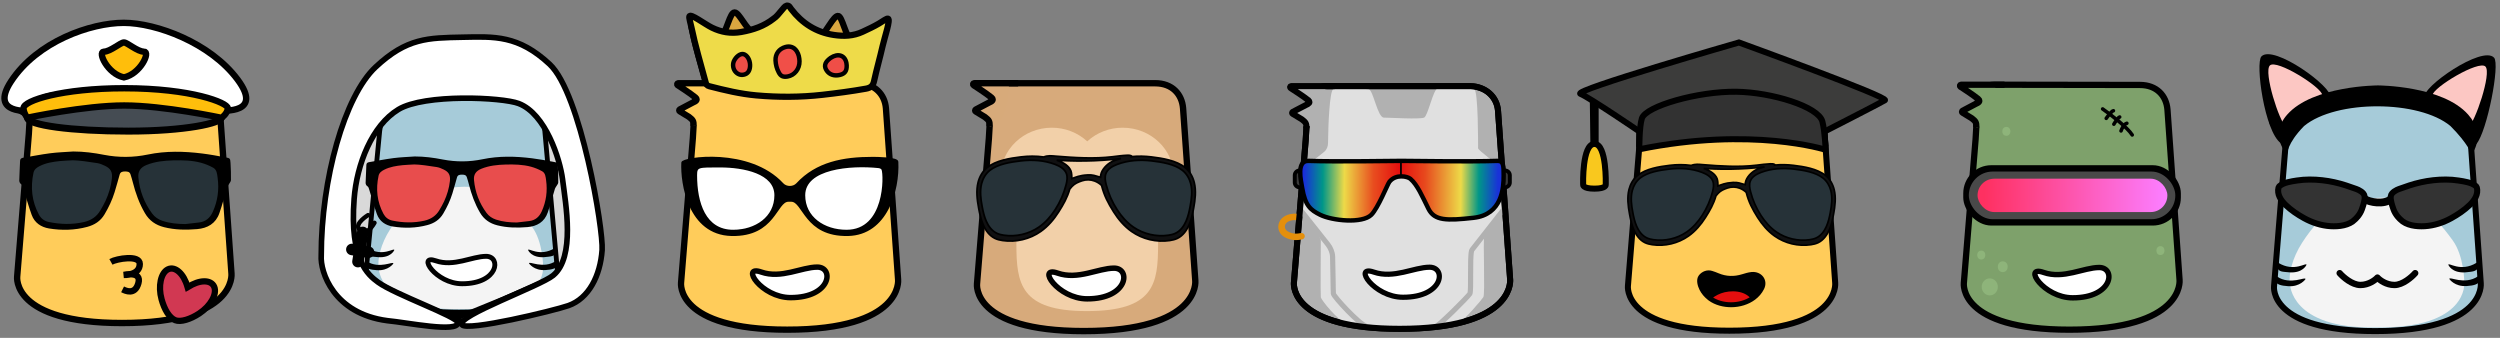 <svg width="555" height="75" viewBox="0 0 555 75" fill="none" xmlns="http://www.w3.org/2000/svg">
<rect x="0" y="0" width="555" height="75" fill="#808080" stroke="none"/>
<path d="M481.176 24.33L483.861 62.154C483.861 62.154 485.094 73.19 459.396 73.19C434.708 73.19 435.973 62.84 435.973 62.84L438.58 30.923L438.985 24.001C439.17 20.835 439.256 18.92 442.729 18.813H446.023L475.065 18.86C478.78 18.86 480.925 21.242 481.176 24.33Z" fill="#7EA16B" stroke="black" stroke-width="1.393" stroke-miterlimit="10"/>
<ellipse cx="441.729" cy="63.69" rx="1.79" ry="1.891" fill="#8EB47A"/>
<ellipse cx="444.612" cy="59.212" rx="1.094" ry="1.194" fill="#8EB47A"/>
<ellipse cx="439.84" cy="56.625" rx="0.895" ry="0.995" fill="#8EB47A"/>
<ellipse cx="445.408" cy="29.161" rx="0.895" ry="0.995" fill="#8EB47A"/>
<ellipse cx="479.617" cy="55.63" rx="0.895" ry="0.995" fill="#8EB47A"/>
<path d="M466.789 24.187C468.53 25.407 472.281 28.269 473.352 29.958" stroke="black" stroke-width="0.796" stroke-linecap="round"/>
<path d="M467.585 26.276C467.983 25.712 468.857 24.585 469.176 24.585" stroke="black" stroke-width="0.796" stroke-linecap="round"/>
<path d="M469.275 27.569C469.574 27.072 470.25 26.057 470.568 25.977" stroke="black" stroke-width="0.796" stroke-linecap="round"/>
<path d="M470.867 29.062C471.033 28.564 471.523 27.53 472.16 27.371" stroke="black" stroke-width="0.796" stroke-linecap="round"/>
<path d="M435.372 18.814H442.999C442.748 28.85 438.745 28.246 438.745 28.246C438.745 27.119 438.616 26.95 437.702 26.234L435.689 25.009C435.526 24.913 435.535 24.683 435.701 24.595L438.616 23.055L439.061 22.833C439.539 22.551 439.462 22.228 439.182 21.992C439.179 21.991 439.177 21.987 439.173 21.986C437.978 21.005 435.205 19.231 435.205 19.231C435.037 19.082 435.145 18.814 435.372 18.814Z" fill="#7EA16B"/>
<path d="M445.004 18.814H440.188H435.372C435.145 18.814 435.037 19.082 435.205 19.231C435.205 19.231 437.978 21.005 439.173 21.986C439.177 21.987 439.179 21.991 439.182 21.992C439.462 22.228 439.539 22.551 439.061 22.833L438.616 23.055L435.701 24.595C435.535 24.683 435.526 24.913 435.689 25.009L437.702 26.234C438.616 26.95 438.745 27.119 438.745 28.246" stroke="black" stroke-width="1.393" stroke-miterlimit="10"/>
<rect x="435.842" y="36.674" width="48.312" height="13.4" rx="6.24" fill="black"/>
<rect x="437.076" y="38.084" width="45.844" height="10.579" rx="5.29" fill="#494949"/>
<rect x="439.016" y="39.671" width="42.141" height="7.405" rx="3.703" fill="url(#paint0_linear_1103_1429)"/>
<path d="M466.029 59.385C462.563 59.385 458.1 62.028 453.655 60.474C448.945 58.828 453.655 66.117 460.142 66.117C469.152 66.117 469.753 59.385 466.029 59.385Z" fill="white" stroke="black" stroke-width="1.202"/>
<path d="M404.833 26.469L407.413 62.812C407.413 62.812 408.598 73.415 383.907 73.415C360.185 73.415 361.4 63.471 361.4 63.471L363.906 32.804L364.294 26.153C364.497 22.68 364.497 21.213 368.237 21.174C369.733 21.158 369.906 21.174 370.999 21.174L398.961 21.213C402.416 21.213 404.592 23.503 404.833 26.469Z" fill="#FFCC5A" stroke="black" stroke-width="1.338" stroke-miterlimit="10"/>
<path d="M360.825 21.169H368.152C367.911 30.812 364.065 30.232 364.065 30.232C364.065 29.149 363.941 28.986 363.063 28.299L361.128 27.122C360.972 27.029 360.981 26.808 361.14 26.723L363.941 25.244L364.369 25.031C364.828 24.76 364.754 24.449 364.485 24.223C364.482 24.222 364.48 24.218 364.477 24.217C363.328 23.274 360.663 21.57 360.663 21.57C360.502 21.427 360.606 21.169 360.825 21.169Z" fill="#FFCC5A"/>
<path d="M370.079 21.169H360.825C360.606 21.169 360.502 21.427 360.663 21.57C360.663 21.57 363.328 23.274 364.477 24.217C364.48 24.218 364.482 24.222 364.485 24.223C364.754 24.449 364.828 24.76 364.369 25.031L363.941 25.244L361.14 26.723C360.981 26.808 360.972 27.029 361.128 27.122L363.063 28.299C363.941 28.986 364.065 29.149 364.065 30.232" stroke="black" stroke-width="1.338" stroke-miterlimit="10"/>
<path d="M391.169 63.947C390.731 64.837 390.082 65.56 389.326 66.131C386.546 68.203 382.24 68.189 379.642 66.325C379.566 66.27 379.491 66.214 379.415 66.144C378.72 65.588 378.146 64.92 377.753 64.141C377.361 63.376 376.998 62.124 377.557 61.415C378.131 60.706 379.068 60.33 379.959 60.622C380.412 60.761 380.896 60.942 381.349 61.137C383.117 61.874 384.96 61.957 386.894 61.359C387.528 61.164 388.193 60.956 388.873 60.886C390.746 60.706 391.985 62.319 391.169 63.947Z" fill="black" stroke="black" stroke-width="0.997"/>
<path d="M385.755 64.451C386.976 64.63 388.113 65.13 388.898 66.067C386.219 67.883 382.233 67.815 379.817 66.083C379.815 66.081 379.813 66.08 379.81 66.078C379.869 66.019 379.944 65.956 380.029 65.893C380.123 65.822 380.222 65.756 380.31 65.698C380.327 65.687 380.343 65.676 380.359 65.665C380.421 65.625 380.481 65.585 380.523 65.555C380.968 65.265 381.459 65.026 381.966 64.839C383.04 64.445 384.432 64.257 385.755 64.451Z" fill="#E50E0E" stroke="black" stroke-width="0.598"/>
<path d="M387.846 41.901C388.103 43.054 388.779 44.06 389.304 45.118C389.684 45.884 389.988 46.685 390.402 47.432C390.8 48.148 391.295 48.806 391.823 49.433C393.696 51.656 396.176 53.587 399.067 53.892C399.807 53.969 400.555 53.939 401.297 53.872C401.918 53.817 402.545 53.735 403.127 53.512C404.366 53.037 405.296 51.955 405.866 50.756C406.437 49.558 406.69 48.237 406.932 46.932C407.181 45.583 407.421 44.193 407.138 42.851C407.03 42.34 406.848 41.847 406.627 41.374C406.28 40.633 405.833 39.934 405.252 39.358C403.853 37.973 401.828 37.438 399.876 37.183C397.747 36.905 395.583 36.896 393.451 37.154C390.902 37.464 387.102 38.564 387.846 41.901Z" fill="#263238"/>
<path d="M369.124 37.731C367.191 37.731 364.418 38.407 364.051 39.353C363.199 40.045 362.081 39.353 361.64 44.53C362.081 46.713 361.64 45.777 362.263 47.524C362.081 47.836 362.837 48.646 362.263 48.709C362.764 49.785 363.084 50.671 363.585 51.747C363.716 52.027 363.849 52.311 364.051 52.544C364.454 53.01 365.074 53.213 365.662 53.396C366.534 53.668 367.418 53.941 368.331 53.971C369.12 53.997 369.904 53.84 370.672 53.654C371.473 53.461 372.272 53.235 373.019 52.885C374.627 52.131 375.918 50.84 377.074 49.492C378.209 48.168 379.26 46.748 379.956 45.15C380.653 43.552 380.979 41.754 380.634 40.045C380.56 39.68 380.45 39.308 380.213 39.022C379.934 38.684 379.513 38.502 379.109 38.333C378.048 37.889 376.976 37.455 375.859 37.169C375.144 36.986 373.18 36.445 372.582 37.003C373.362 37.581 368.966 36.727 369.124 37.731Z" fill="#263238"/>
<path d="M407.181 42.07C406.886 40.883 406.24 39.738 405.285 38.96C403.434 37.451 400.467 36.991 398.171 36.711C396.805 36.545 395.417 36.509 394.048 36.644C394.062 36.624 394.074 36.603 394.079 36.578C393.797 36.358 393.409 36.349 393.052 36.363C392.01 36.403 390.976 36.555 389.941 36.678C386.076 37.138 381.97 36.882 378.091 36.561C377.099 36.479 376.381 36.367 375.452 36.726C373.863 36.5 372.237 36.517 370.643 36.711C368.346 36.991 365.38 37.452 363.528 38.96C362.573 39.738 361.928 40.883 361.633 42.07C361.191 43.851 361.427 45.726 361.759 47.53C361.974 48.699 362.231 49.867 362.692 50.962C363.198 52.164 364.001 53.307 365.177 53.871C365.678 54.111 366.226 54.237 366.775 54.32C369.578 54.742 372.534 54.04 374.848 52.404C376.374 51.325 377.609 49.872 378.609 48.293C379.627 46.684 380.416 45.305 380.947 43.477C381.102 43.282 381.263 43.093 381.433 42.912C382.016 42.293 382.712 42.011 383.515 41.735C384.382 41.437 385.354 41.455 386.209 41.784C386.731 41.985 387.269 42.31 387.662 42.708C387.64 42.623 387.682 42.795 387.662 42.708C388.183 44.814 389.046 46.461 390.207 48.293C391.207 49.872 392.441 51.325 393.967 52.404C396.281 54.04 399.237 54.742 402.04 54.32C402.589 54.237 403.137 54.111 403.638 53.871C404.814 53.307 405.616 52.164 406.123 50.962C406.584 49.867 406.841 48.699 407.056 47.53C407.386 45.726 407.623 43.851 407.181 42.07ZM377.867 47.849C376.954 49.255 375.827 50.548 374.434 51.508C372.321 52.965 369.622 53.59 367.063 53.214C366.562 53.141 366.061 53.029 365.604 52.815C364.531 52.313 363.797 51.295 363.335 50.225C362.914 49.251 362.68 48.21 362.484 47.17C362.181 45.564 361.964 43.895 362.369 42.31C362.638 41.252 363.227 40.233 364.1 39.54C365.79 38.197 368.498 37.787 370.596 37.538C373.039 37.249 375.565 37.401 377.875 38.278C378.849 38.648 379.844 39.215 380.227 40.163C380.531 40.913 380.39 41.76 380.191 42.544C379.715 44.419 378.927 46.218 377.867 47.849ZM387.621 40.033C387.499 40.343 387.443 40.667 387.432 40.998C386.209 40.663 385.864 40.448 384.692 40.511C382.972 40.605 382.223 40.998 381.382 41.282C381.397 40.854 381.35 40.058 381.193 39.659C380.773 38.594 379.683 37.958 378.617 37.542C378.479 37.489 378.341 37.438 378.202 37.389C378.393 37.403 378.584 37.416 378.776 37.428C380.002 37.502 381.23 37.544 382.458 37.556C384.888 37.578 387.32 37.479 389.74 37.257C390.412 37.196 391.083 37.125 391.753 37.044C391.227 37.179 390.708 37.344 390.198 37.542C389.131 37.958 388.041 38.969 387.621 40.033ZM406.329 47.17C406.133 48.21 405.899 49.251 405.478 50.225C405.015 51.295 404.282 52.312 403.209 52.814C402.751 53.028 402.251 53.14 401.75 53.214C399.191 53.589 396.492 52.965 394.379 51.508C392.986 50.547 391.859 49.255 390.946 47.849C389.886 46.217 389.098 44.419 388.622 42.544C388.423 41.761 388.282 40.913 388.586 40.163C388.969 39.215 389.964 38.648 390.938 38.278C393.247 37.401 395.774 37.248 398.218 37.538C400.315 37.788 403.023 38.198 404.714 39.54C405.586 40.233 406.176 41.252 406.445 42.309C406.848 43.894 406.632 45.563 406.329 47.17Z" fill="#101011"/>
<path d="M387.662 42.708C387.269 42.31 386.731 41.985 386.209 41.784C385.354 41.455 384.382 41.437 383.515 41.735C382.712 42.011 382.016 42.293 381.433 42.912C381.263 43.093 381.102 43.282 380.947 43.477C380.416 45.305 379.627 46.684 378.609 48.293C377.609 49.872 376.374 51.325 374.848 52.404C372.534 54.04 369.578 54.742 366.775 54.32C366.226 54.237 365.678 54.111 365.177 53.871C364.001 53.307 363.198 52.164 362.692 50.962C362.231 49.867 361.974 48.699 361.759 47.53C361.427 45.726 361.191 43.851 361.633 42.07C361.928 40.883 362.573 39.738 363.528 38.96C365.38 37.452 368.346 36.991 370.643 36.711C372.237 36.517 373.863 36.5 375.452 36.726C376.381 36.367 377.099 36.479 378.091 36.561C381.97 36.882 386.076 37.138 389.941 36.678C390.976 36.555 392.01 36.403 393.052 36.363C393.409 36.349 393.797 36.358 394.079 36.578C394.074 36.603 394.062 36.624 394.048 36.644C395.417 36.509 396.805 36.545 398.171 36.711C400.467 36.991 403.434 37.451 405.285 38.96C406.24 39.738 406.886 40.883 407.181 42.07C407.623 43.851 407.386 45.726 407.056 47.53C406.841 48.699 406.584 49.867 406.123 50.962C405.616 52.164 404.814 53.307 403.638 53.871C403.137 54.111 402.589 54.237 402.04 54.32C399.237 54.742 396.281 54.04 393.967 52.404C392.441 51.325 391.207 49.872 390.207 48.293C389.046 46.461 388.183 44.814 387.662 42.708ZM387.662 42.708C387.682 42.795 387.64 42.623 387.662 42.708ZM377.867 47.849C376.954 49.255 375.827 50.548 374.434 51.508C372.321 52.965 369.622 53.59 367.063 53.214C366.562 53.141 366.061 53.029 365.604 52.815C364.531 52.313 363.797 51.295 363.335 50.225C362.914 49.251 362.68 48.21 362.484 47.17C362.181 45.564 361.964 43.895 362.369 42.31C362.638 41.252 363.227 40.233 364.1 39.54C365.79 38.197 368.498 37.787 370.596 37.538C373.039 37.249 375.565 37.401 377.875 38.278C378.849 38.648 379.844 39.215 380.227 40.163C380.531 40.913 380.39 41.76 380.191 42.544C379.715 44.419 378.927 46.218 377.867 47.849ZM387.621 40.033C387.499 40.343 387.443 40.667 387.432 40.998C386.209 40.663 385.864 40.448 384.692 40.511C382.972 40.605 382.223 40.998 381.382 41.282C381.397 40.854 381.35 40.058 381.193 39.659C380.773 38.594 379.683 37.958 378.617 37.542C378.479 37.489 378.341 37.438 378.202 37.389C378.393 37.403 378.584 37.416 378.776 37.428C380.002 37.502 381.23 37.544 382.458 37.556C384.888 37.578 387.32 37.479 389.74 37.257C390.412 37.196 391.083 37.125 391.753 37.044C391.227 37.179 390.708 37.344 390.198 37.542C389.131 37.958 388.041 38.969 387.621 40.033ZM406.329 47.17C406.133 48.21 405.899 49.251 405.478 50.225C405.015 51.295 404.282 52.312 403.209 52.814C402.751 53.028 402.251 53.14 401.75 53.214C399.191 53.589 396.492 52.965 394.379 51.508C392.986 50.547 391.859 49.255 390.946 47.849C389.886 46.217 389.098 44.419 388.622 42.544C388.423 41.761 388.282 40.913 388.586 40.163C388.969 39.215 389.964 38.648 390.938 38.278C393.247 37.401 395.774 37.248 398.218 37.538C400.315 37.788 403.023 38.198 404.714 39.54C405.586 40.233 406.176 41.252 406.445 42.309C406.848 43.894 406.632 45.563 406.329 47.17Z" stroke="black" stroke-width="0.379"/>
<path d="M353.219 21.7L354.613 22.469V34.978H353.389L353.219 21.7Z" fill="black" stroke="black" stroke-width="0.574"/>
<path d="M353.967 31.953C351.198 31.953 351.454 40.981 351.454 40.981C351.454 40.981 351.262 41.88 353.967 41.88C356.672 41.88 356.48 40.981 356.48 40.981C356.48 40.981 356.736 31.953 353.967 31.953Z" fill="#F9C81E" stroke="black" stroke-width="1.34"/>
<path d="M363.911 31.784V29.167C363.911 29.167 352.759 21.571 350.858 20.831C348.956 20.091 386.043 9.43 386.043 9.43C386.043 9.43 419.56 21.592 418.443 22.257C417.326 22.922 405.006 29.224 405.006 29.224L405.179 31.814C404.84 31.814 388.091 26.727 363.911 31.784Z" fill="#3C3C3B" stroke="black" stroke-width="1.34"/>
<path d="M363.922 33.144C363.922 33.144 363.902 28.159 364.498 26.285C365.363 23.569 376.952 20.238 385.489 20.366C393.326 20.484 403.698 23.665 404.563 26.963C405.14 29.162 405.293 33.252 405.293 33.252C405.293 33.252 388.999 28.031 363.922 33.144Z" fill="#323232" stroke="black" stroke-width="1.34"/>
<path d="M548.161 26.662L550.736 62.921C550.736 62.921 551.917 73.5 527.285 73.5C503.62 73.5 504.832 63.579 504.832 63.579L507.332 32.982L507.719 26.346C507.866 23.366 508.792 21.813 511.025 21.373L514.182 21.373L542.304 21.418C546.101 21.418 547.921 23.702 548.161 26.662Z" fill="#A6CBD9" stroke="black" stroke-width="1.334" stroke-miterlimit="10"/>
<path d="M544.478 53.331C547.068 56.894 547.07 62.676 547.07 62.676C547.07 62.676 548.181 73.06 527.182 72.682C508.471 72.965 508.378 63.054 508.378 63.054C508.008 60.977 508.849 57.337 511.063 53.898C515.722 46.658 520.381 44.086 528.465 43.892C535.993 43.711 539.934 47.079 544.478 53.331Z" fill="#F4F4F4"/>
<path d="M505.463 59.242C505.463 59.242 505.277 58.803 505.748 58.318C509.36 60.559 512.109 58.101 512.036 58.803C512.036 58.803 511.279 60.665 508.247 60.464C506.643 60.288 505.929 60.448 505.463 59.242Z" fill="black"/>
<path d="M550.296 59.129C550.296 59.129 550.976 58.319 549.825 58.318C546.213 60.559 543.464 58.101 543.537 58.803C543.537 58.803 544.294 60.665 547.327 60.464C548.931 60.288 549.83 60.334 550.296 59.129Z" fill="black"/>
<path d="M504.991 62.353C504.991 62.353 504.992 61.972 505.463 61.374C508.525 63.439 511.891 61.269 511.818 61.971C511.818 61.971 510.659 63.713 507.968 63.535C506.298 63.424 505.463 63.153 504.991 62.353Z" fill="black"/>
<path d="M550.582 62.322C550.582 62.322 550.582 61.614 550.11 61.343C547.048 63.408 543.682 61.237 543.755 61.94C543.755 61.94 544.914 63.682 547.605 63.503C549.275 63.392 550.11 63.122 550.582 62.322Z" fill="black"/>
<path d="M504.261 21.373H511.572C511.332 30.995 507.494 30.415 507.494 30.415C507.494 29.335 507.37 29.173 506.494 28.487L504.564 27.313C504.409 27.22 504.417 27 504.576 26.915L507.37 25.439L507.798 25.227C508.255 24.956 508.181 24.646 507.913 24.421C507.91 24.419 507.908 24.416 507.905 24.414C506.759 23.474 504.1 21.774 504.1 21.774C503.94 21.631 504.043 21.373 504.261 21.373Z" fill="#A6CBD9"/>
<path d="M513.495 21.373H508.878H504.261C504.043 21.373 503.94 21.631 504.1 21.774C504.1 21.774 506.759 23.474 507.905 24.414C507.908 24.416 507.91 24.419 507.913 24.421C508.181 24.646 508.255 24.956 507.798 25.227L507.37 25.439L504.576 26.915C504.417 27 504.409 27.22 504.564 27.313L506.494 28.487C507.37 29.173 507.494 29.335 507.494 30.415" stroke="black" stroke-width="1.335" stroke-miterlimit="10"/>
<path d="M507.425 45.515C506.316 44.445 505.457 43.109 505.834 41.623C505.86 41.511 505.997 41.357 506.063 41.294C507.057 40.483 508.646 40.278 509.92 40.075C511.746 39.786 513.676 39.808 515.514 40.012C517.313 40.208 519.115 40.614 520.82 41.171C521.591 41.423 523.122 41.967 523.122 41.967C523.588 42.13 524.86 42.713 524.934 43.577C524.959 43.865 524.984 43.985 524.934 44.269C524.87 44.639 524.838 45.048 524.353 46.431C523.868 47.815 522.806 48.715 522.806 48.715C521.538 50.046 519.241 50.328 517.397 50.214C515.313 50.085 513.293 49.416 511.519 48.438C510.056 47.632 508.597 46.647 507.425 45.515Z" fill="#333333" stroke="black" stroke-width="1.345"/>
<path d="M548.266 45.515C549.375 44.445 550.234 43.109 549.857 41.623C549.831 41.511 549.694 41.357 549.628 41.294C548.634 40.483 547.045 40.278 545.771 40.075C543.945 39.786 542.015 39.808 540.177 40.012C538.378 40.208 536.576 40.614 534.871 41.171C534.099 41.423 532.569 41.967 532.569 41.967C532.103 42.13 530.831 42.713 530.756 43.577C530.732 43.865 530.707 43.985 530.756 44.269C530.821 44.639 530.853 45.048 531.338 46.431C531.823 47.815 532.884 48.715 532.884 48.715C534.153 50.046 536.449 50.328 538.294 50.214C540.378 50.085 542.398 49.416 544.172 48.438C545.635 47.632 547.093 46.647 548.266 45.515Z" fill="#333333" stroke="black" stroke-width="1.345"/>
<path d="M524.964 44.183C526.021 44.92 529.288 45.49 530.825 44.183" stroke="black" stroke-width="1.73" stroke-linejoin="round"/>
<g clip-path="url(#clip0_1103_1429)">
<path d="M502.035 12.525C500.645 13.972 502.702 29.211 506.376 31.822C508.232 33.14 509.231 29.284 511.481 27.082C513.733 24.88 516.962 23.011 517.36 21.692C518.05 19.399 504.693 9.757 502.035 12.525Z" fill="black"/>
<path d="M503.915 14.527C502.454 15.958 506.028 27.1 507.468 28.078C508.907 29.056 510.143 25.773 511.655 24.788C513.938 23.302 515.653 22.855 515.551 21.113C515.45 19.372 505.397 13.074 503.915 14.527Z" fill="#FCC7C3"/>
<path d="M553.685 12.804C555.048 14.277 552.13 29.181 549.776 31.937C547.895 33.22 546.171 29.424 543.962 27.18C541.754 24.936 538.56 23.006 538.188 21.679C537.541 19.374 551.079 9.988 553.685 12.804Z" fill="black"/>
<path d="M551.767 14.771C553.2 16.23 549.415 27.301 547.956 28.252C546.498 29.203 545.324 25.897 543.832 24.884C541.578 23.355 539.872 22.874 540.007 21.135C540.142 19.396 550.314 13.291 551.767 14.771Z" fill="#FCC7C3"/>
<path d="M547.939 25.449C542.242 18.978 527.904 18.962 527.904 18.962C527.904 18.962 513.451 18.978 507.752 25.449C503.596 30.17 507.752 34.256 507.752 34.256C507.752 34.256 507.624 31.937 511.509 27.974C518.633 22.098 537.06 22.193 543.994 27.974C547.938 31.915 548.702 34.256 548.702 34.256C548.702 34.256 552.096 30.171 547.939 25.449Z" fill="black"/>
</g>
<path d="M519.407 60.64C520.174 61.515 522.168 63.266 524.009 63.266C525.849 63.266 527.296 62.172 527.789 61.625C528.282 62.172 529.728 63.266 531.568 63.266C533.409 63.266 535.403 61.515 536.17 60.64" stroke="black" stroke-width="1.414" stroke-linecap="round" stroke-linejoin="round"/>
<path d="M121.603 25.211L124.031 59.408C124.031 59.408 125.145 69.385 101.914 69.385C79.595 69.385 80.738 60.028 80.738 60.028L83.096 31.172L83.461 24.914C83.6 22.104 84.472 20.638 86.579 20.224L89.557 20.224L116.079 20.266C119.66 20.266 121.377 22.42 121.603 25.211Z" fill="#A6CBD9" stroke="black" stroke-width="1.258" stroke-miterlimit="10"/>
<path d="M118.129 50.363C120.571 53.723 120.573 59.177 120.573 59.177C120.573 59.177 121.621 68.97 101.816 68.614C84.17 68.881 84.083 59.533 84.083 59.533C83.734 57.574 84.526 54.142 86.614 50.898C91.009 44.07 95.403 41.644 103.026 41.461C110.127 41.291 113.843 44.467 118.129 50.363Z" fill="#F4F4F4"/>
<path d="M81.332 55.938C81.332 55.938 81.157 55.525 81.601 55.067C85.007 57.18 87.6 54.862 87.531 55.525C87.531 55.525 86.818 57.28 83.957 57.09C82.444 56.925 81.772 57.075 81.332 55.938Z" fill="black"/>
<path d="M123.616 55.831C123.616 55.831 124.258 55.068 123.172 55.067C119.766 57.18 117.173 54.862 117.242 55.525C117.242 55.525 117.956 57.28 120.816 57.09C122.329 56.925 123.177 56.968 123.616 55.831Z" fill="black"/>
<path d="M80.886 58.872C80.886 58.872 80.887 58.513 81.331 57.949C84.219 59.897 87.394 57.849 87.325 58.512C87.325 58.512 86.231 60.155 83.694 59.986C82.118 59.882 81.331 59.627 80.886 58.872Z" fill="black"/>
<path d="M123.886 58.843C123.886 58.843 123.886 58.176 123.441 57.919C120.553 59.867 117.378 57.82 117.447 58.483C117.447 58.483 118.541 60.125 121.078 59.957C122.654 59.852 123.441 59.597 123.886 58.843Z" fill="black"/>
<path d="M80.197 20.224H87.092C86.865 29.298 83.247 28.751 83.247 28.751C83.247 27.732 83.13 27.579 82.303 26.932L80.483 25.825C80.336 25.738 80.344 25.53 80.494 25.45L83.13 24.058L83.533 23.858C83.964 23.602 83.894 23.31 83.642 23.098C83.638 23.096 83.637 23.093 83.634 23.091C82.553 22.204 80.046 20.601 80.046 20.601C79.894 20.467 79.992 20.224 80.197 20.224Z" fill="#A6CBD9"/>
<path d="M88.905 20.224H84.551H80.197C79.992 20.224 79.894 20.467 80.046 20.601C80.046 20.601 82.553 22.204 83.634 23.091C83.637 23.093 83.638 23.096 83.642 23.098C83.894 23.31 83.964 23.602 83.533 23.858L83.13 24.058L80.494 25.45C80.344 25.53 80.336 25.738 80.483 25.825L82.303 26.932C83.13 27.579 83.247 27.732 83.247 28.751" stroke="black" stroke-width="1.259" stroke-miterlimit="10"/>
<path d="M120.798 27.475L116.349 22.131C131.655 28.743 128.278 32.057 128.278 55.327L124.611 66.787L101.999 71.579V70.345L101.825 71.579L90.098 67.316L80.966 63.349L75.989 55.327C77.402 37.698 73.497 21.442 96.012 21.127C93.229 21.862 88.032 23.999 86.432 24.422C84.832 24.845 84.779 26.185 84.299 29.006L81.255 60.473C81.315 59.856 81.732 61.252 82.01 61.675C82.358 62.204 86.308 64.078 90.098 65.994C93.998 67.965 100.463 70.375 101.999 70.345L111.478 66.467L123.841 61.146L120.798 27.475Z" fill="#D9D9D9"/>
<path d="M100.187 21.127H96.012M96.012 21.127C73.497 21.442 77.402 37.698 75.989 55.327L80.966 63.349L90.098 67.316L101.825 71.579L101.999 70.345M96.012 21.127C93.229 21.862 88.032 23.999 86.432 24.422C84.832 24.845 84.779 26.185 84.299 29.006L81.255 60.473C81.315 59.856 81.732 61.252 82.01 61.675C82.358 62.204 86.308 64.078 90.098 65.994C93.998 67.965 100.463 70.375 101.999 70.345M101.999 70.345L111.478 66.467L123.841 61.146L120.798 27.475L116.349 22.131C131.655 28.743 128.278 32.057 128.278 55.327L124.611 66.787L101.999 71.579V70.345Z" stroke="black" stroke-width="1.069"/>
<path d="M102.709 8.26C109.738 8.116 115.073 7.776 122.015 14.254C128.957 20.731 133.984 51.08 133.668 55.505C133.26 61.234 130.712 66.251 126.189 67.845C122.989 68.973 103.532 73.664 102.534 72.076C101.315 70.137 119.882 63.531 122.797 61.146C127.754 57.091 125.581 45.279 124.886 39.814C124.318 35.357 121.146 25.27 115.145 22.979C111.506 21.589 94.273 20.775 88.446 24.301C82.591 27.844 79.202 36.491 78.618 44.134C77.574 57.797 81.748 61.035 83.923 62.645C87.576 65.348 101.664 70.313 101.664 71.635C101.664 73.931 90.418 71.605 86.011 71.193C74.044 69.642 71.067 60.353 71.313 56.739C71.313 39.814 76.459 21.348 83.401 14.87C90.337 8.393 95.007 8.417 102.709 8.26Z" fill="white" stroke="black" stroke-width="1.248"/>
<path d="M86.063 36.429L82.954 38.973V40.668L83.52 45.473L85.121 48.864L88.418 49.712H94.07L97.65 47.828L99.911 43.118L100.476 38.407L99.063 36.429L94.541 35.581H89.643L86.063 36.429Z" fill="#E84D4D" stroke="black" stroke-width="0.18"/>
<path d="M119.128 36.524L122.237 39.067V40.763L121.671 45.567L120.07 48.958L116.773 49.806H111.121L107.541 47.922L105.28 43.212L104.715 38.502L106.128 36.524L110.65 35.676H115.548L119.128 36.524Z" fill="#E84D4D" stroke="black" stroke-width="0.18"/>
<path d="M122.823 35.917C121.264 35.626 119.696 35.334 118.12 35.14C114.447 34.681 110.774 34.592 107.119 35.352C104.195 35.961 101.262 35.979 98.321 35.414C96.26 35.007 94.181 34.734 92.076 34.734C90.509 34.849 88.932 34.893 87.373 35.096C85.541 35.334 83.727 35.696 81.904 36.005C81.552 36.067 81.349 36.244 81.332 36.624C81.279 37.948 81.2 39.273 81.164 40.607C81.164 40.836 81.296 41.172 81.481 41.278C81.834 41.499 81.886 41.808 81.983 42.143C82.529 43.945 83.031 45.773 83.674 47.539C84.256 49.147 85.577 50.021 87.189 50.286C89.76 50.701 92.341 50.648 94.877 49.968C96.366 49.571 97.572 48.811 98.391 47.433C99.237 46.011 99.941 44.528 100.426 42.956C100.796 41.772 101.113 40.571 101.456 39.379C101.606 38.849 102.029 38.779 102.487 38.77C102.971 38.77 103.455 38.779 103.64 39.361C103.808 39.891 103.975 40.43 104.107 40.969C104.662 43.15 105.411 45.243 106.556 47.195C107.445 48.723 108.731 49.597 110.404 50.021C112.606 50.577 114.834 50.604 117.071 50.418C119.212 50.242 120.867 49.288 121.598 47.177C122.197 45.446 122.664 43.662 123.193 41.914C123.245 41.728 123.386 41.569 123.483 41.393C123.642 41.101 123.924 40.81 123.932 40.518C123.95 39.361 123.915 38.204 123.844 37.056C123.783 36.12 123.747 36.085 122.823 35.917ZM99.88 40.183C99.712 41.764 99.254 43.265 98.594 44.704C98.286 45.367 97.916 46.003 97.546 46.639C96.797 47.919 95.67 48.652 94.225 48.988C91.847 49.526 89.478 49.465 87.109 48.97C86.22 48.785 85.559 48.272 85.128 47.469C83.692 44.793 83.41 41.958 84.044 39.017C84.194 38.337 84.714 37.975 85.286 37.683C86.572 37.03 87.972 36.818 89.382 36.668C90.253 36.579 91.125 36.562 91.997 36.509C91.988 36.544 92.006 36.473 91.997 36.509C93.128 36.509 95.335 36.827 96.982 37.092C97.502 37.18 98.021 37.41 98.506 37.639C99.659 38.196 100.012 38.902 99.88 40.183ZM120.269 46.912C119.714 48.14 118.842 48.917 117.477 49.076C116.561 49.182 115.636 49.288 114.72 49.394C113.152 49.385 111.611 49.244 110.114 48.749C109.259 48.467 108.546 47.99 108.009 47.266C106.406 45.093 105.472 42.647 105.226 39.962C105.111 38.717 105.693 37.94 106.864 37.463C108.608 36.756 110.44 36.579 112.289 36.526C114.174 36.482 116.067 36.518 117.891 37.012C118.736 37.242 119.573 37.586 120.339 38.01C121.088 38.425 121.132 39.273 121.237 40.041C121.563 42.426 121.255 44.713 120.269 46.912Z" fill="black"/>
<mask id="path-61-outside-1_1103_1429" maskUnits="userSpaceOnUse" x="75.968" y="49.6" width="8.387" height="10.916" fill="black">
<rect fill="white" x="75.968" y="49.6" width="8.387" height="10.916"/>
<path fill-rule="evenodd" clip-rule="evenodd" d="M78.955 58.003C78.909 58.285 79.101 58.551 79.383 58.597C79.665 58.643 79.931 58.452 79.977 58.169L80.288 56.26L81.744 56.498C82.026 56.545 82.292 56.353 82.338 56.071C82.384 55.789 82.193 55.523 81.911 55.477L80.455 55.239L81.037 51.675C81.083 51.393 80.891 51.127 80.609 51.081C80.327 51.035 80.061 51.226 80.015 51.508L79.434 55.072L78.193 54.868C77.911 54.822 77.645 55.014 77.599 55.296C77.553 55.578 77.744 55.844 78.026 55.89L79.267 56.093L78.955 58.003Z"/>
</mask>
<path fill-rule="evenodd" clip-rule="evenodd" d="M78.955 58.003C78.909 58.285 79.101 58.551 79.383 58.597C79.665 58.643 79.931 58.452 79.977 58.169L80.288 56.26L81.744 56.498C82.026 56.545 82.292 56.353 82.338 56.071C82.384 55.789 82.193 55.523 81.911 55.477L80.455 55.239L81.037 51.675C81.083 51.393 80.891 51.127 80.609 51.081C80.327 51.035 80.061 51.226 80.015 51.508L79.434 55.072L78.193 54.868C77.911 54.822 77.645 55.014 77.599 55.296C77.553 55.578 77.744 55.844 78.026 55.89L79.267 56.093L78.955 58.003Z" fill="#D1D1D1"/>
<path d="M79.383 58.597L79.505 57.848L79.383 58.597ZM78.955 58.003L78.207 57.88L78.955 58.003ZM79.977 58.169L79.228 58.047L79.977 58.169ZM80.288 56.26L80.411 55.511L79.662 55.389L79.54 56.138L80.288 56.26ZM81.744 56.498L81.621 57.247L81.621 57.247L81.744 56.498ZM82.338 56.071L83.087 56.194L83.087 56.194L82.338 56.071ZM81.911 55.477L81.789 56.226L81.789 56.226L81.911 55.477ZM80.455 55.239L79.706 55.117L79.584 55.865L80.333 55.987L80.455 55.239ZM81.037 51.675L81.785 51.797L81.785 51.797L81.037 51.675ZM80.609 51.081L80.487 51.83L80.609 51.081ZM80.015 51.508L80.764 51.63L80.764 51.63L80.015 51.508ZM79.434 55.072L79.311 55.82L80.06 55.943L80.183 55.194L79.434 55.072ZM78.193 54.868L78.316 54.12L78.316 54.12L78.193 54.868ZM77.599 55.296L76.85 55.173L77.599 55.296ZM78.026 55.89L77.903 56.639L77.903 56.639L78.026 55.89ZM79.267 56.093L80.016 56.215L80.138 55.467L79.389 55.344L79.267 56.093ZM79.505 57.848C79.636 57.87 79.726 57.993 79.704 58.125L78.207 57.88C78.093 58.576 78.565 59.232 79.261 59.346L79.505 57.848ZM79.228 58.047C79.25 57.916 79.374 57.827 79.505 57.848L79.261 59.346C79.956 59.459 80.612 58.987 80.726 58.292L79.228 58.047ZM79.54 56.138L79.228 58.047L80.726 58.292L81.037 56.382L79.54 56.138ZM81.867 55.75L80.411 55.511L80.166 57.009L81.621 57.247L81.867 55.75ZM81.59 55.949C81.611 55.817 81.735 55.728 81.867 55.75L81.621 57.247C82.317 57.361 82.973 56.889 83.087 56.194L81.59 55.949ZM81.789 56.226C81.657 56.204 81.568 56.08 81.59 55.949L83.087 56.194C83.201 55.498 82.729 54.842 82.034 54.728L81.789 56.226ZM80.333 55.987L81.789 56.226L82.034 54.728L80.578 54.49L80.333 55.987ZM80.288 51.553L79.706 55.117L81.204 55.361L81.785 51.797L80.288 51.553ZM80.487 51.83C80.356 51.808 80.266 51.684 80.288 51.553L81.785 51.797C81.899 51.102 81.427 50.446 80.731 50.332L80.487 51.83ZM80.764 51.63C80.743 51.762 80.619 51.851 80.487 51.83L80.731 50.332C80.036 50.219 79.38 50.691 79.266 51.386L80.764 51.63ZM80.183 55.194L80.764 51.63L79.266 51.386L78.685 54.949L80.183 55.194ZM78.07 55.617L79.311 55.82L79.556 54.323L78.316 54.12L78.07 55.617ZM78.347 55.418C78.326 55.55 78.202 55.639 78.07 55.617L78.316 54.12C77.62 54.006 76.964 54.478 76.85 55.173L78.347 55.418ZM78.148 55.141C78.28 55.163 78.369 55.287 78.347 55.418L76.85 55.173C76.736 55.869 77.208 56.525 77.903 56.639L78.148 55.141ZM79.389 55.344L78.148 55.141L77.903 56.639L79.144 56.842L79.389 55.344ZM79.704 58.125L80.016 56.215L78.518 55.971L78.207 57.88L79.704 58.125Z" fill="black" mask="url(#path-61-outside-1_1103_1429)"/>
<path d="M81.711 47.756C81.711 47.756 78.679 49.585 79.719 50.885C81.312 52.877 83.134 49.463 83.134 49.463" stroke="black" stroke-width="0.975" stroke-linecap="round"/>
<path d="M107.916 56.904C104.783 56.904 100.747 59.294 96.728 57.889C92.47 56.4 96.729 62.991 102.594 62.991C110.74 62.991 111.283 56.904 107.916 56.904Z" fill="white" stroke="black" stroke-width="1.087"/>
<path d="M262.639 24.019L265.356 62.324C265.356 62.324 266.604 73.5 240.599 73.5C215.616 73.5 216.896 63.019 216.896 63.019L219.534 30.696L219.944 23.686C220.091 21.155 221.377 19.171 223.127 18.479C224.328 18.479 225.874 18.479 226.759 18.479L227.025 18.479H256.455C260.215 18.479 262.386 20.892 262.639 24.019Z" fill="#D7AA7B" stroke="black" stroke-width="1.416" stroke-miterlimit="10"/>
<path d="M260.587 39.203C260.587 33.209 255.502 28.349 249.229 28.349C246.3 28.346 243.483 29.433 241.366 31.382C239.25 29.433 236.433 28.346 233.503 28.349C227.231 28.349 222.146 33.209 222.146 39.203C222.146 42.839 224.023 46.048 226.895 48.017C226.063 49.991 225.637 52.101 225.641 54.23C225.641 62.991 226.58 69.06 241.261 69.06C256.281 69.06 257.092 62.991 257.092 54.23C257.092 52.025 256.644 49.926 255.838 48.017C258.71 46.048 260.587 42.837 260.587 39.203Z" fill="#F2D0A9"/>
<path d="M216.288 18.474H224.006C223.752 28.63 219.702 28.018 219.702 28.018C219.702 26.878 219.571 26.707 218.646 25.983L216.609 24.743C216.444 24.646 216.453 24.413 216.621 24.324L219.571 22.766L220.022 22.542C220.504 22.256 220.427 21.929 220.144 21.691C220.14 21.689 220.138 21.686 220.135 21.684C218.925 20.691 216.119 18.896 216.119 18.896C215.949 18.746 216.059 18.474 216.288 18.474Z" fill="#D7AA7A"/>
<path d="M226.035 18.474H221.162H216.288C216.059 18.474 215.949 18.746 216.119 18.896C216.119 18.896 218.925 20.691 220.135 21.684C220.138 21.686 220.14 21.689 220.144 21.691C220.427 21.929 220.504 22.256 220.022 22.542L219.571 22.766L216.621 24.324C216.453 24.413 216.444 24.646 216.609 24.743L218.646 25.983C219.571 26.707 219.702 26.878 219.702 28.018" stroke="black" stroke-width="1.416" stroke-miterlimit="10"/>
<path d="M247.313 59.53C243.806 59.53 239.289 62.205 234.791 60.632C230.025 58.966 234.791 66.343 241.356 66.343C250.474 66.343 251.081 59.53 247.313 59.53Z" fill="white" stroke="black" stroke-width="1.217"/>
<path d="M244.748 40.309C245.019 41.523 245.731 42.583 246.284 43.698C246.684 44.504 247.004 45.348 247.44 46.134C247.859 46.889 248.381 47.582 248.937 48.242C250.91 50.583 253.521 52.617 256.566 52.937C257.345 53.019 258.134 52.987 258.914 52.917C259.569 52.859 260.229 52.773 260.842 52.538C262.147 52.037 263.127 50.898 263.727 49.635C264.328 48.373 264.595 46.982 264.849 45.607C265.111 44.187 265.364 42.722 265.066 41.31C264.953 40.772 264.761 40.252 264.528 39.755C264.163 38.974 263.692 38.237 263.08 37.631C261.607 36.172 259.474 35.609 257.418 35.34C255.176 35.047 252.896 35.037 250.651 35.31C247.967 35.636 243.965 36.795 244.748 40.309Z" fill="#263238"/>
<path d="M225.03 35.917C222.994 35.917 220.073 36.629 219.687 37.625C218.789 38.354 217.612 37.625 217.147 43.078C217.612 45.377 217.147 44.392 217.804 46.231C217.612 46.559 218.408 47.413 217.804 47.479C218.332 48.613 218.669 49.545 219.196 50.679C219.334 50.974 219.474 51.273 219.687 51.519C220.111 52.009 220.764 52.223 221.383 52.416C222.302 52.702 223.233 52.99 224.194 53.022C225.026 53.049 225.851 52.883 226.66 52.688C227.504 52.484 228.345 52.246 229.132 51.877C230.825 51.084 232.185 49.723 233.403 48.303C234.598 46.91 235.704 45.414 236.438 43.731C237.172 42.048 237.515 40.154 237.152 38.354C237.074 37.97 236.959 37.578 236.709 37.276C236.415 36.92 235.972 36.729 235.546 36.551C234.429 36.084 233.299 35.627 232.123 35.325C231.37 35.132 229.302 34.562 228.672 35.151C229.493 35.759 224.863 34.86 225.03 35.917Z" fill="#263238"/>
<path d="M265.111 40.487C264.8 39.236 264.12 38.031 263.114 37.211C261.164 35.623 258.04 35.137 255.622 34.843C254.184 34.668 252.721 34.63 251.28 34.772C251.295 34.752 251.307 34.729 251.312 34.702C251.015 34.471 250.606 34.462 250.23 34.477C249.133 34.519 248.044 34.678 246.954 34.808C242.883 35.292 238.559 35.023 234.474 34.685C233.429 34.598 232.672 34.481 231.695 34.858C230.021 34.62 228.308 34.639 226.629 34.843C224.21 35.137 221.086 35.623 219.136 37.211C218.13 38.031 217.45 39.236 217.14 40.487C216.674 42.363 216.923 44.337 217.273 46.238C217.5 47.468 217.77 48.699 218.255 49.852C218.788 51.118 219.635 52.322 220.873 52.916C221.4 53.169 221.977 53.301 222.556 53.389C225.508 53.833 228.621 53.094 231.058 51.37C232.665 50.234 233.966 48.704 235.019 47.041C236.092 45.347 236.923 43.894 237.482 41.968C237.645 41.764 237.814 41.565 237.994 41.373C238.607 40.722 239.341 40.425 240.187 40.134C241.1 39.821 242.123 39.839 243.024 40.186C243.574 40.397 244.139 40.74 244.554 41.159C244.531 41.069 244.574 41.251 244.554 41.159C245.103 43.377 246.012 45.111 247.234 47.041C248.287 48.704 249.587 50.234 251.194 51.37C253.632 53.094 256.744 53.833 259.696 53.389C260.275 53.301 260.852 53.169 261.38 52.916C262.618 52.322 263.463 51.118 263.997 49.852C264.483 48.699 264.753 47.468 264.979 46.238C265.327 44.337 265.576 42.363 265.111 40.487ZM234.238 46.574C233.276 48.054 232.089 49.416 230.622 50.428C228.396 51.962 225.554 52.62 222.859 52.224C222.331 52.147 221.804 52.029 221.322 51.803C220.192 51.275 219.42 50.203 218.933 49.076C218.489 48.05 218.243 46.954 218.036 45.859C217.717 44.167 217.489 42.409 217.915 40.739C218.198 39.626 218.819 38.553 219.738 37.822C221.518 36.408 224.37 35.976 226.579 35.714C229.153 35.409 231.814 35.57 234.247 36.494C235.272 36.883 236.32 37.48 236.723 38.478C237.043 39.269 236.895 40.161 236.685 40.986C236.184 42.961 235.354 44.855 234.238 46.574ZM244.511 38.342C244.382 38.668 244.323 39.01 244.311 39.357C243.024 39.005 242.661 38.779 241.426 38.846C239.614 38.944 238.826 39.357 237.94 39.657C237.956 39.207 237.906 38.368 237.74 37.948C237.299 36.826 236.151 36.156 235.027 35.718C234.882 35.662 234.737 35.609 234.59 35.557C234.792 35.571 234.993 35.586 235.195 35.598C236.486 35.676 237.78 35.72 239.073 35.732C241.633 35.756 244.193 35.651 246.742 35.418C247.45 35.353 248.156 35.279 248.862 35.194C248.308 35.336 247.761 35.51 247.225 35.718C246.101 36.156 244.953 37.221 244.511 38.342ZM264.214 45.858C264.007 46.953 263.761 48.05 263.317 49.076C262.83 50.203 262.058 51.274 260.928 51.803C260.446 52.028 259.919 52.146 259.391 52.223C256.696 52.619 253.853 51.961 251.628 50.427C250.161 49.415 248.974 48.054 248.012 46.573C246.896 44.855 246.066 42.961 245.565 40.986C245.355 40.161 245.207 39.269 245.527 38.478C245.93 37.48 246.978 36.883 248.004 36.494C250.436 35.57 253.097 35.409 255.671 35.714C257.88 35.977 260.732 36.409 262.513 37.822C263.432 38.552 264.052 39.625 264.336 40.739C264.761 42.408 264.533 44.166 264.214 45.858Z" fill="#101011"/>
<path d="M244.554 41.159C244.139 40.74 243.574 40.397 243.024 40.186C242.123 39.839 241.1 39.821 240.187 40.134C239.341 40.425 238.607 40.722 237.994 41.373C237.814 41.565 237.645 41.764 237.482 41.968C236.923 43.894 236.092 45.347 235.019 47.041C233.966 48.704 232.665 50.234 231.058 51.37C228.621 53.094 225.508 53.833 222.556 53.389C221.977 53.301 221.4 53.169 220.873 52.916C219.635 52.322 218.788 51.118 218.255 49.852C217.77 48.699 217.5 47.468 217.273 46.238C216.923 44.337 216.674 42.363 217.14 40.487C217.45 39.236 218.13 38.031 219.136 37.211C221.086 35.623 224.21 35.137 226.629 34.843C228.308 34.639 230.021 34.62 231.695 34.858C232.672 34.481 233.429 34.598 234.474 34.685C238.559 35.023 242.883 35.292 246.954 34.808C248.044 34.678 249.133 34.519 250.23 34.477C250.606 34.462 251.015 34.471 251.312 34.702C251.307 34.729 251.295 34.752 251.28 34.772C252.721 34.63 254.184 34.668 255.622 34.843C258.04 35.137 261.164 35.623 263.114 37.211C264.12 38.031 264.8 39.236 265.111 40.487C265.576 42.363 265.327 44.337 264.979 46.238C264.753 47.468 264.483 48.699 263.997 49.852C263.463 51.118 262.618 52.322 261.38 52.916C260.852 53.169 260.275 53.301 259.696 53.389C256.744 53.833 253.632 53.094 251.194 51.37C249.587 50.234 248.287 48.704 247.234 47.041C246.012 45.111 245.103 43.377 244.554 41.159ZM244.554 41.159C244.574 41.251 244.531 41.069 244.554 41.159ZM234.238 46.574C233.276 48.054 232.089 49.416 230.622 50.428C228.396 51.962 225.554 52.62 222.859 52.224C222.331 52.147 221.804 52.029 221.322 51.803C220.192 51.275 219.42 50.203 218.933 49.076C218.489 48.05 218.243 46.954 218.036 45.859C217.717 44.167 217.489 42.409 217.915 40.739C218.198 39.626 218.819 38.553 219.738 37.822C221.518 36.408 224.37 35.976 226.579 35.714C229.153 35.409 231.814 35.57 234.247 36.494C235.272 36.883 236.32 37.48 236.723 38.478C237.043 39.269 236.895 40.161 236.685 40.986C236.184 42.961 235.354 44.855 234.238 46.574ZM244.511 38.342C244.382 38.668 244.323 39.01 244.311 39.357C243.024 39.005 242.661 38.779 241.426 38.846C239.614 38.944 238.826 39.357 237.94 39.657C237.956 39.207 237.906 38.368 237.74 37.948C237.299 36.826 236.151 36.156 235.027 35.718C234.882 35.662 234.737 35.609 234.59 35.557C234.792 35.571 234.993 35.586 235.195 35.598C236.486 35.676 237.78 35.72 239.073 35.732C241.633 35.756 244.193 35.651 246.742 35.418C247.45 35.353 248.156 35.279 248.862 35.194C248.308 35.336 247.761 35.51 247.225 35.718C246.101 36.156 244.953 37.221 244.511 38.342ZM264.214 45.858C264.007 46.953 263.761 48.05 263.317 49.076C262.83 50.203 262.058 51.274 260.928 51.803C260.446 52.028 259.919 52.146 259.391 52.223C256.696 52.619 253.853 51.961 251.628 50.427C250.161 49.415 248.974 48.054 248.012 46.573C246.896 44.855 246.066 42.961 245.565 40.986C245.355 40.161 245.207 39.269 245.527 38.478C245.93 37.48 246.978 36.883 248.004 36.494C250.436 35.57 253.097 35.409 255.671 35.714C257.88 35.977 260.732 36.409 262.513 37.822C263.432 38.552 264.052 39.625 264.336 40.739C264.761 42.408 264.533 44.166 264.214 45.858Z" stroke="black" stroke-width="0.399"/>
<path d="M48.72 23.167L51.388 60.747C51.388 60.747 52.613 71.711 27.081 71.711C2.553 71.711 3.809 61.429 3.809 61.429L6.399 29.717L6.801 22.84C7.011 19.248 7.011 17.732 10.879 17.691C12.425 17.675 12.604 17.691 13.735 17.691L42.649 17.732C46.221 17.732 48.471 20.099 48.72 23.167Z" fill="#FFCC5A" stroke="black" stroke-width="1.416" stroke-miterlimit="10"/>
<path d="M3.212 17.686H10.789C10.54 27.658 6.563 27.057 6.563 27.057C6.563 25.938 6.434 25.77 5.526 25.059L3.526 23.842C3.365 23.746 3.373 23.517 3.538 23.43L6.434 21.9L6.877 21.68C7.351 21.399 7.275 21.078 6.997 20.845C6.993 20.843 6.992 20.84 6.988 20.838C5.801 19.863 3.045 18.101 3.045 18.101C2.878 17.953 2.986 17.686 3.212 17.686Z" fill="#FFCC5A"/>
<path d="M12.781 17.686H3.212C2.986 17.686 2.878 17.953 3.045 18.101C3.045 18.101 5.801 19.863 6.988 20.838C6.992 20.84 6.993 20.843 6.997 20.845C7.275 21.078 7.351 21.399 6.877 21.68L6.434 21.9L3.538 23.43C3.373 23.517 3.365 23.746 3.526 23.842L5.526 25.059C6.434 25.77 6.563 25.938 6.563 27.057" stroke="black" stroke-width="1.616" stroke-miterlimit="10"/>
<path d="M9.658 35.493L6.242 38.288V40.152L6.863 45.432L8.623 49.158L12.247 50.09H18.458L22.392 48.02L24.876 42.843L25.498 37.667L23.945 35.493L18.976 34.562H13.592L9.658 35.493Z" fill="#263238" stroke="black" stroke-width="0.231"/>
<path d="M45.994 35.597L49.41 38.392V40.256L48.789 45.535L47.029 49.262L43.406 50.194H37.194L33.26 48.124L30.776 42.947L30.154 37.771L31.707 35.597L36.676 34.666H42.06L45.994 35.597Z" fill="#263238" stroke="black" stroke-width="0.231"/>
<path d="M50.055 34.931C48.342 34.611 46.619 34.29 44.886 34.077C40.85 33.572 36.814 33.475 32.797 34.31C29.584 34.979 26.361 34.999 23.128 34.378C20.864 33.931 18.579 33.63 16.266 33.63C14.543 33.756 12.811 33.805 11.098 34.028C9.085 34.29 7.091 34.688 5.087 35.028C4.7 35.096 4.478 35.29 4.458 35.707C4.4 37.163 4.313 38.619 4.274 40.084C4.274 40.337 4.42 40.705 4.623 40.822C5.01 41.065 5.068 41.404 5.175 41.773C5.775 43.753 6.326 45.762 7.033 47.703C7.672 49.469 9.123 50.43 10.895 50.721C13.721 51.178 16.557 51.119 19.344 50.372C20.98 49.935 22.306 49.101 23.206 47.587C24.135 46.024 24.909 44.394 25.442 42.666C25.848 41.365 26.197 40.045 26.574 38.735C26.739 38.153 27.203 38.075 27.706 38.066C28.239 38.066 28.771 38.075 28.974 38.716C29.158 39.298 29.342 39.89 29.487 40.482C30.097 42.879 30.92 45.18 32.178 47.325C33.156 49.004 34.569 49.964 36.408 50.43C38.827 51.042 41.276 51.071 43.734 50.867C46.086 50.673 47.906 49.625 48.709 47.305C49.367 45.403 49.88 43.442 50.461 41.521C50.519 41.317 50.674 41.142 50.781 40.948C50.955 40.628 51.264 40.307 51.274 39.987C51.294 38.716 51.255 37.444 51.177 36.183C51.11 35.154 51.071 35.115 50.055 34.931ZM24.842 39.618C24.658 41.356 24.154 43.006 23.428 44.588C23.09 45.316 22.683 46.014 22.277 46.713C21.454 48.12 20.215 48.926 18.628 49.295C16.015 49.887 13.411 49.819 10.807 49.275C9.83 49.071 9.104 48.508 8.63 47.625C7.052 44.685 6.742 41.569 7.439 38.337C7.604 37.59 8.175 37.192 8.804 36.872C10.217 36.154 11.756 35.921 13.305 35.756C14.263 35.659 15.221 35.639 16.179 35.581C16.169 35.62 16.189 35.542 16.179 35.581C17.422 35.581 19.847 35.93 21.657 36.222C22.228 36.319 22.799 36.571 23.332 36.823C24.6 37.435 24.987 38.211 24.842 39.618ZM47.248 47.014C46.638 48.363 45.68 49.217 44.18 49.392C43.173 49.508 42.157 49.625 41.15 49.741C39.427 49.731 37.734 49.576 36.088 49.033C35.149 48.722 34.365 48.198 33.775 47.402C32.014 45.015 30.988 42.326 30.717 39.376C30.591 38.007 31.23 37.153 32.517 36.629C34.433 35.853 36.446 35.659 38.479 35.6C40.55 35.552 42.631 35.591 44.635 36.134C45.564 36.387 46.483 36.765 47.325 37.231C48.148 37.687 48.196 38.619 48.312 39.463C48.671 42.084 48.332 44.597 47.248 47.014Z" fill="black"/>
<path d="M24.622 58.135C25.893 57.423 31.025 56.519 31.025 58.592C31.025 61.184 27.519 61.031 27.519 61.031C27.519 61.031 31.496 60.068 30.721 62.861C29.958 65.605 27.824 64.538 27.214 64.233" stroke="black" stroke-width="1.424"/>
<path d="M47.55 63.657C46.857 62.033 44.25 62.067 41.725 63.724C41.699 63.741 41.674 63.763 41.646 63.779C41.636 63.748 41.631 63.715 41.622 63.685C40.82 60.774 38.883 59.027 37.292 59.79C35.705 60.546 35.065 63.523 35.867 66.435C36.492 68.713 37.588 70.559 38.893 71.084C40.097 71.568 42.261 70.888 44.234 69.589C46.758 67.931 48.243 65.273 47.55 63.657Z" fill="#D13852" stroke="black" stroke-width="1.389"/>
<path d="M52.765 17.685C46.694 9.497 34.668 5.071 27.476 5.071C20.157 5.071 8.259 9.177 2.428 18.102C-2.431 25.539 6.668 24.567 6.668 24.567L27.476 21.349L48.308 24.567C49.822 24.567 58.367 25.241 52.765 17.685Z" fill="white" stroke="black" stroke-width="1.416"/>
<path d="M7.971 23.053C7.971 23.053 14.154 13.021 27.907 13.021C41.66 13.021 46.961 23.053 46.961 23.053H7.971Z" fill="white"/>
<path d="M6.07 26.102C6.195 27.793 15.786 29.109 28.485 29.109C41.184 29.109 49.111 27.324 49.135 26.102C49.283 18.288 28.7 22.156 28.7 22.156C28.7 22.156 5.435 17.5 6.07 26.102Z" fill="#454C53" stroke="black" stroke-width="1.547"/>
<path d="M27.581 19.589C13.771 19.589 5.225 22.335 5.225 24.003C5.225 25.112 6.058 26.134 6.058 26.134C6.058 26.134 18.825 23.415 27.581 23.415C36.336 23.415 49.189 26.158 49.189 26.158C49.189 26.158 50.563 25.179 50.563 24.003C50.563 22.826 42.539 19.589 27.581 19.589Z" fill="#FFBE0B" stroke="black" stroke-width="1.416"/>
<path d="M27.514 9.424C26.766 9.424 24.485 11.471 23.052 11.471C21.618 11.471 23.848 16.417 27.514 17.185C31.18 16.417 33.46 11.471 31.977 11.471C30.493 11.471 28.262 9.424 27.514 9.424Z" fill="#FFBE0B" stroke="black" stroke-width="1.416"/>
<path d="M196.675 24.024L199.377 62.082C199.377 62.082 200.618 73.186 174.761 73.186C149.92 73.186 151.193 62.772 151.193 62.772L153.816 30.657L154.223 23.693C154.435 20.055 154.435 18.52 158.352 18.479C159.919 18.462 160.1 18.479 161.244 18.478L190.526 18.52C194.144 18.52 196.423 20.917 196.675 24.024Z" fill="#FFCC5A" stroke="black" stroke-width="1.401" stroke-miterlimit="10"/>
<path d="M150.589 18.473H158.262C158.01 28.572 153.982 27.964 153.982 27.964C153.982 26.83 153.852 26.66 152.933 25.94L150.907 24.707C150.743 24.61 150.752 24.379 150.919 24.29L153.852 22.741L154.301 22.518C154.781 22.234 154.703 21.909 154.422 21.672C154.418 21.67 154.417 21.667 154.413 21.665C153.21 20.678 150.42 18.894 150.42 18.894C150.251 18.744 150.36 18.473 150.589 18.473Z" fill="#FFCC5A"/>
<path d="M160.28 18.473H150.589C150.36 18.473 150.251 18.744 150.42 18.894C150.42 18.894 153.21 20.678 154.413 21.665C154.417 21.667 154.418 21.67 154.422 21.672C154.703 21.909 154.781 22.234 154.301 22.518L153.852 22.741L150.919 24.29C150.752 24.379 150.743 24.61 150.907 24.707L152.933 25.94C153.852 26.66 153.982 26.83 153.982 27.964" stroke="black" stroke-width="1.402" stroke-miterlimit="10"/>
<path d="M153.331 37.968L154.476 43.192V46.674L157.148 49.783L161.729 51.4L167.582 50.778L172.035 47.296L173.308 43.938L176.871 44.435L180.179 48.291L182.851 50.778L186.668 51.4H190.612L193.539 49.783L195.957 46.674L196.593 42.072L197.865 37.968L194.557 36.103H187.813L181.96 37.968L178.779 40.704L176.871 43.192H173.69L172.035 39.958L167.582 37.968L161.729 36.103H155.24L153.331 37.968Z" fill="white" stroke="black" stroke-width="0.19"/>
<path d="M199.241 35.905C199.197 35.046 194.548 35.012 193.69 35.012C187.196 35.012 181.261 36.123 176.925 40.822C176.129 41.685 174.553 41.685 173.757 40.822C166.359 32.805 151.495 35.026 151.441 36.099C151.212 40.658 152.887 51.983 162.399 52.202C172.014 52.423 172.263 44.598 175.022 44.598C175.144 44.598 175.541 44.598 175.663 44.598C178.421 44.598 178.673 52.423 188.285 52.202C196.803 52.003 199.561 42.287 199.241 35.905ZM162.758 51.2C156.47 51.2 154.564 45.019 154.564 38.922C154.564 36.895 154.979 36.984 159.913 36.984C165.094 36.984 172.105 38.375 172.105 43.347C172.108 48.275 167.754 51.2 162.758 51.2ZM187.919 51.2C182.923 51.2 178.569 48.275 178.569 43.347C178.569 37.3 188.858 36.482 195.008 37.123C195.332 37.158 195.764 37.295 195.894 37.636C196.4 38.939 196.652 51.2 187.919 51.2Z" fill="black" stroke="black" stroke-width="0.38"/>
<path d="M181.435 59.296C177.949 59.296 173.457 61.955 168.985 60.392C164.246 58.735 168.985 66.07 175.512 66.07C184.578 66.07 185.183 59.296 181.435 59.296Z" fill="white" stroke="black" stroke-width="1.21"/>
<path d="M167.423 7.418C165.595 6.529 164.112 2.735 163.07 2.747C162.027 2.758 161.377 6.859 159.887 8.725C162.602 8.958 165.083 8.477 167.423 7.418Z" fill="#DAA640" stroke="black" stroke-width="1.381"/>
<path d="M189.408 9.601C187.612 8.161 187.027 3.518 186.023 3.529C185.02 3.54 183.453 7.061 181.848 8.6C184.444 9.494 186.857 10.291 189.408 9.601Z" fill="#D9A640" stroke="black" stroke-width="1.381"/>
<path d="M153.683 6.028L153.683 6.028C153.638 5.789 153.617 5.573 153.598 5.328C154.254 5.648 154.885 5.929 155.506 6.205C156.036 6.441 156.56 6.674 157.087 6.925L157.087 6.926C159.334 7.998 161.658 8.394 164.199 7.95L164.201 7.95C166.977 7.461 169.683 6.661 172.05 4.823C172.93 4.14 173.669 3.342 174.347 2.54C174.411 2.636 174.49 2.753 174.581 2.869C177.207 6.247 180.682 7.994 184.823 8.609C187.209 8.964 189.539 8.878 191.823 7.835L191.824 7.834C192.841 7.367 193.84 6.857 194.822 6.356C195.065 6.232 195.306 6.109 195.546 5.987C195.699 5.91 195.851 5.832 196.005 5.751C195.993 5.817 195.981 5.883 195.968 5.949C195.705 7.35 195.454 8.683 195.142 10.014L195.142 10.017C194.866 11.206 194.559 12.389 194.248 13.585C194.223 13.682 194.198 13.779 194.172 13.876C193.837 15.166 193.501 16.472 193.209 17.791C193.112 18.226 192.979 18.422 192.857 18.532C192.728 18.649 192.508 18.761 192.064 18.838L192.062 18.838C188.818 19.404 185.548 19.832 182.264 20.196L182.264 20.196C177.354 20.743 172.433 20.752 167.517 20.32C164.005 20.01 160.547 19.2 157.057 18.313C156.986 18.295 156.95 18.278 156.936 18.27C156.929 18.266 156.926 18.263 156.925 18.263L156.923 18.261C156.92 18.258 156.885 18.216 156.836 18.037L156.836 18.035C156.533 16.933 156.219 15.845 155.906 14.763C155.065 11.852 154.237 8.987 153.683 6.028Z" fill="#030101" stroke="black" stroke-width="1.724"/>
<path d="M157.465 19.142C160.9 20.029 164.358 20.856 167.885 21.173C172.769 21.61 177.663 21.602 182.551 21.05C185.795 20.686 189.023 20.256 192.236 19.687C193.271 19.506 193.811 19.065 194.045 17.979C194.612 15.374 195.351 12.813 195.942 10.213C196.388 8.255 197.762 4.259 197.13 4.15C196.916 4.011 195.996 4.707 195.131 5.221C193.965 5.914 192.727 6.481 191.5 7.054C189.447 8.01 187.34 8.098 185.095 7.757C181.202 7.17 178.067 5.187 175.64 2.01C175.356 1.639 175.209 1.158 174.618 1.255C174.037 1.35 172.872 3.413 171.783 4.11C169.615 5.817 167.222 6.621 164.549 7.099C162.239 7.509 160.132 7.152 158.067 6.145C156.418 5.343 153.3 2.937 153.054 3.626C152.887 3.799 153.349 5.341 153.523 6.183C154.303 9.959 155.555 14.246 156.645 18.256C156.763 18.715 156.943 19.008 157.465 19.142Z" fill="#EEDB49" stroke="black" stroke-width="1.381"/>
<path d="M174.829 16.986C176.383 16.733 177.518 15.293 177.488 13.607C177.463 12.826 177.321 12.063 176.889 11.387C176.304 10.471 175.394 10.138 174.346 10.442C172.932 10.845 172.107 11.978 172.17 13.422C172.209 14.344 172.445 15.224 172.872 16.046C173.317 16.918 173.842 17.143 174.829 16.986Z" fill="#F04F48" stroke="black" stroke-width="0.987"/>
<path d="M186.438 16.64C187.555 16.375 188.005 15.77 187.963 14.501C187.948 14.372 187.939 14.178 187.903 13.99C187.573 12.254 186.054 11.758 184.4 12.852C184.27 12.942 184.146 13.043 184.03 13.144C183.057 13.966 182.907 14.791 183.553 15.707C184.178 16.588 185.218 16.923 186.438 16.64Z" fill="#EF4E47" stroke="black" stroke-width="0.987"/>
<path d="M165.432 16.485C166.169 16.212 166.541 15.454 166.517 14.402C166.485 13.248 165.844 12.204 165.056 12.012C164.353 11.839 163.371 12.572 162.917 13.59C162.565 14.393 162.76 15.443 163.382 16.049C163.965 16.61 164.661 16.764 165.432 16.485Z" fill="#EE4E47" stroke="black" stroke-width="0.987"/>
<path d="M332.557 24.549L335.244 61.992C335.247 62.035 335.25 62.072 335.253 62.116C335.305 62.975 335.38 73 310.729 73C287.078 73 287.191 63.624 287.247 62.795C287.25 62.752 287.254 62.715 287.258 62.672L289.865 31.086L290.271 24.222C290.407 21.907 291.691 20.15 293.266 19.349C293.599 19.18 293.975 19.125 294.348 19.122C295.497 19.116 296.511 19.094 297.284 19.124H326.432C329.639 19.124 332.306 21.487 332.557 24.549Z" fill="#B1B1B1" stroke="black" stroke-width="1.34" stroke-miterlimit="10"/>
<path d="M295.944 19.831C295.184 20.44 294.87 27.389 294.822 31.756C294.814 32.491 294.559 33.201 293.999 33.677C292.599 34.865 290.22 36.492 290.122 36.98C289.923 37.979 289.221 45.995 289.222 46.593C289.222 46.945 293.221 52.619 293.221 53.385C293.221 54.151 293.133 65.295 293.221 65.965C293.309 66.635 297.189 71.383 298.902 71.756C301.294 72.277 315.347 73.553 324.118 71.356C325.054 71.122 328.863 66.635 329.301 65.965C329.739 65.295 329.201 53.267 329.5 52.668C329.906 51.856 333.288 47.462 333.288 46.696C333.288 45.93 332.989 38.609 332.69 37.311C332.442 36.235 328.135 33.417 328.135 32.911C328.135 32.317 328.185 20.013 327.275 19.831C326.278 19.631 320.136 19.653 319.172 19.653C318.208 19.653 316.994 25.791 316.145 26.113C315.049 26.528 308.626 26.113 307.224 26.113C305.821 26.113 304.861 19.997 303.867 19.831C302.671 19.631 296.442 19.431 295.944 19.831Z" fill="#E0E0E0"/>
<path d="M318.437 72.698C319.266 72.541 325.929 65.845 326.311 65.199C326.666 64.6 326.265 57.188 326.693 55.672C326.743 55.496 326.866 55.358 326.979 55.214L333.877 46.416M303.288 72.402C301.793 72.043 296.088 65.845 296.012 65.199C295.955 64.721 295.928 59.599 295.837 56.969C295.803 55.989 295.357 54.983 294.747 54.215L288.736 46.648" stroke="#B1B1B1" stroke-width="1.148"/>
<path d="M332.557 24.549L335.243 61.992C335.247 62.035 335.25 62.072 335.253 62.116C335.304 62.975 335.379 73 310.728 73C287.077 73 287.191 63.624 287.247 62.795C287.25 62.752 287.254 62.716 287.257 62.672L289.865 31.086L290.27 24.222C290.447 21.234 292.463 18.941 294.684 19.124C295.704 19.124 296.604 19.124 297.284 19.124H326.432C329.976 19.297 332.306 21.487 332.557 24.549Z" stroke="black" stroke-width="1.346" stroke-miterlimit="10"/>
<path d="M286.651 19H292.129C293.438 19 294.698 19.79 294.845 21.09C295.258 24.75 292.457 26.953 290.948 27.861C290.368 28.21 289.34 28.417 289.276 27.743C289.235 27.323 289.555 26.794 288.985 26.353L286.968 25.139C286.805 25.044 286.814 24.816 286.98 24.729L289.902 23.203L290.348 22.983C290.824 22.705 290.75 22.387 290.473 22.154C290.471 22.151 290.467 22.149 290.465 22.147C290.462 22.144 290.459 22.142 290.456 22.14C289.456 21.329 287.364 19.977 286.694 19.549C286.553 19.458 286.369 19.35 286.407 19.187C286.431 19.086 286.522 19 286.651 19Z" fill="#B1B1B1"/>
<path d="M296.304 19.119H293.891H291.478H286.651C286.522 19.119 286.431 19.204 286.407 19.305C286.369 19.469 286.553 19.577 286.694 19.667C287.364 20.096 289.456 21.448 290.456 22.259C290.459 22.261 290.462 22.263 290.465 22.265V22.265C290.467 22.268 290.471 22.27 290.473 22.272C290.75 22.505 290.824 22.823 290.348 23.102L289.902 23.322L286.98 24.847C286.814 24.934 286.805 25.162 286.968 25.258L288.985 26.472C289.902 27.181 290.031 27.349 290.031 28.465" stroke="black" stroke-width="1.346" stroke-miterlimit="10"/>
<path d="M289.371 38.676V41.587H288.534C287.925 41.587 287.438 41.099 287.438 40.51V38.918C287.438 38.328 287.925 37.84 288.534 37.84C288.996 37.84 289.371 38.214 289.371 38.676Z" fill="#3A3A3A" stroke="black" stroke-width="0.874"/>
<path d="M334.085 37.843C334.694 37.843 335.181 38.331 335.181 38.921V40.513C335.181 41.102 334.694 41.59 334.085 41.59C333.623 41.59 333.248 41.216 333.248 40.754V38.679C333.248 38.217 333.623 37.843 334.085 37.843Z" fill="#3A3A3A" stroke="black" stroke-width="0.874"/>
<path d="M311.113 35.714C309.511 35.714 296.648 35.936 290.418 35.714C287.747 35.714 288.814 40.102 289.082 41.701C289.75 45.691 290.935 46.614 293.088 47.687C295.758 49.017 302.434 49.682 304.437 47.687C305.93 46.2 308.031 40.894 308.442 40.37C309.855 38.57 312.449 39.139 313.116 39.705C314.682 41.035 315.786 43.696 317.121 46.357C318.456 49.017 321.127 49.017 327.135 48.352C333.475 47.65 333.811 41.701 333.811 39.04V39.039C333.811 36.846 333.811 35.714 332.476 35.714C326.022 35.936 312.715 35.714 311.113 35.714Z" fill="#D9D9D9"/>
<path d="M311.113 35.714C309.511 35.714 296.648 35.936 290.418 35.714C287.747 35.714 288.814 40.102 289.082 41.701C289.75 45.691 290.935 46.614 293.088 47.687C295.758 49.017 302.434 49.682 304.437 47.687C305.93 46.2 308.031 40.894 308.442 40.37C309.855 38.57 312.449 39.139 313.116 39.705C314.682 41.035 315.786 43.696 317.121 46.357C318.456 49.017 321.127 49.017 327.135 48.352C333.475 47.65 333.811 41.701 333.811 39.04V39.039C333.811 36.846 333.811 35.714 332.476 35.714C326.022 35.936 312.715 35.714 311.113 35.714Z" fill="url(#paint1_linear_1103_1429)"/>
<path d="M311.113 35.714C309.511 35.714 296.648 35.936 290.418 35.714C287.747 35.714 288.814 40.102 289.082 41.701C289.75 45.691 290.935 46.614 293.088 47.687C295.758 49.017 302.434 49.682 304.437 47.687C305.93 46.2 308.031 40.894 308.442 40.37C309.855 38.57 312.449 39.139 313.116 39.705C314.682 41.035 315.786 43.696 317.121 46.357C318.456 49.017 321.127 49.017 327.135 48.352C333.475 47.65 333.811 41.701 333.811 39.04V39.039C333.811 36.846 333.811 35.714 332.476 35.714C326.022 35.936 312.715 35.714 311.113 35.714Z" stroke="black" stroke-width="0.986"/>
<line x1="311.007" y1="35.714" x2="311.007" y2="39.12" stroke="black" stroke-width="0.394"/>
<path d="M288.926 53.161C289.329 53.156 289.66 52.83 289.665 52.433C289.67 52.036 289.347 51.718 288.943 51.723L288.926 53.161ZM288.943 51.723C288.834 51.724 288.704 51.751 288.666 51.758C288.591 51.772 288.513 51.788 288.417 51.803C288.229 51.834 287.99 51.864 287.717 51.866C287.173 51.868 286.492 51.759 285.807 51.314L284.983 52.521C285.956 53.153 286.933 53.308 287.689 53.304C288.065 53.302 288.387 53.261 288.624 53.222C288.741 53.202 288.842 53.183 288.907 53.17C289.009 53.151 288.98 53.16 288.926 53.161L288.943 51.723ZM285.807 51.314C285.262 50.96 285.115 50.344 285.339 49.847C285.548 49.383 286.205 48.8 287.726 48.876L287.835 47.439C285.907 47.343 284.542 48.101 284.007 49.291C283.486 50.447 283.871 51.798 284.983 52.521L285.807 51.314Z" fill="#E48F0B"/>
<path d="M317.377 59.322C313.904 59.322 309.43 61.941 304.975 60.401C300.254 58.769 304.975 65.992 311.477 65.992C320.507 65.992 321.109 59.322 317.377 59.322Z" fill="white" stroke="black" stroke-width="1.157"/>
<defs>
<linearGradient id="paint0_linear_1103_1429" x1="440.514" y1="43.903" x2="480.451" y2="44.079" gradientUnits="userSpaceOnUse">
<stop stop-color="#FE3061"/>
<stop offset="1" stop-color="#FC7DFF"/>
</linearGradient>
<linearGradient id="paint1_linear_1103_1429" x1="287.532" y1="41.077" x2="332.547" y2="41.576" gradientUnits="userSpaceOnUse">
<stop stop-color="#2400FF"/>
<stop offset="0.136" stop-color="#009688"/>
<stop offset="0.242" stop-color="#EDDA48"/>
<stop offset="0.386" stop-color="#E84D1F"/>
<stop offset="0.516" stop-color="#E50E0E"/>
<stop offset="0.64" stop-color="#E7491D"/>
<stop offset="0.817" stop-color="#EDDA48"/>
<stop offset="0.906" stop-color="#009688"/>
<stop offset="1" stop-color="#1932D8"/>
</linearGradient>
<clipPath id="clip0_1103_1429">
<rect width="54.193" height="38.349" fill="white" transform="translate(500.806 11.27)"/>
</clipPath>
</defs>
</svg>
